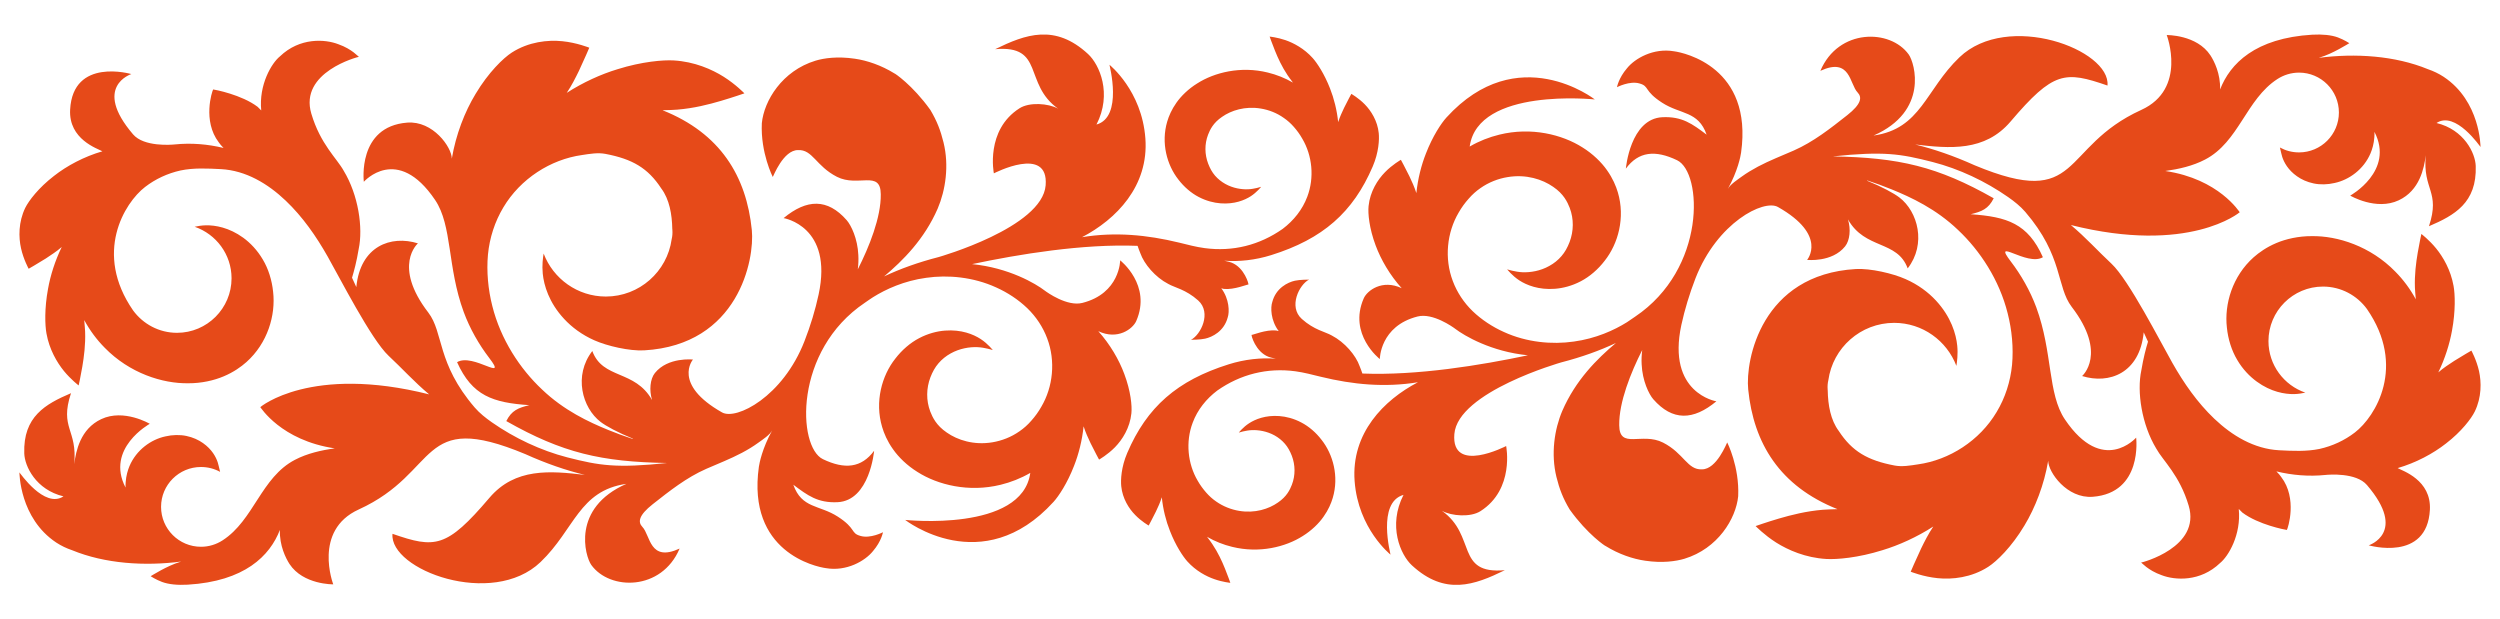 <?xml version="1.0" encoding="UTF-8"?>
<!DOCTYPE svg PUBLIC "-//W3C//DTD SVG 1.1//EN" "http://www.w3.org/Graphics/SVG/1.1/DTD/svg11.dtd">
<!-- Creator: CorelDRAW X5 -->
<svg xmlns="http://www.w3.org/2000/svg" xml:space="preserve" width="440mm" height="109.014mm" style="shape-rendering:geometricPrecision; text-rendering:geometricPrecision; image-rendering:optimizeQuality; fill-rule:evenodd; clip-rule:evenodd"
viewBox="0 0 440 109.014"
 xmlns:xlink="http://www.w3.org/1999/xlink">
 <defs>
  <style type="text/css">
   <![CDATA[
    .fil0 {fill:#E64A19;fill-rule:nonzero}
   ]]>
  </style>
 </defs>
 <g id="Layer_x0020_1">
    <g>
     <path id="_693340000" class="fil0" d="M11.177 87.362c-4.866,-1.168 -6.835,-5.31 -6.905,-7.559 -0.218,-6.494 3.738,-8.689 8.226,-10.603 -2.052,6.202 1.15,6.324 0.563,12.487 0.312,-2.31 1.073,-6.189 4.761,-7.922 3.971,-1.875 8.538,0.824 8.538,0.824 0,0 -7.842,4.323 -4.263,11.223 -0.009,-0.331 -0.006,-0.647 0.021,-0.943 0.081,-1.16 0.372,-2.115 0.669,-2.83 1.212,-2.861 3.806,-4.694 6.318,-5.231 1.224,-0.29 2.553,-0.322 3.697,-0.081 1.161,0.243 2.152,0.707 2.923,1.254 1.573,1.103 2.292,2.458 2.602,3.417 0.088,0.268 0.233,0.89 0.413,1.65 -1.002,-0.547 -2.146,-0.856 -3.367,-0.856 -3.878,0 -7.026,3.145 -7.026,7.015 0,3.878 3.147,7.025 7.026,7.025 1.395,0 2.698,-0.416 3.794,-1.124 5.525,-3.562 6.778,-11.083 12.748,-14.183 2.143,-1.12 4.617,-1.686 7.002,-2.012 -9.479,-1.402 -13.049,-7.242 -13.107,-7.256 0.025,-0.037 8.893,-7.489 29.72,-2.246 -2.586,-2.151 -4.85,-4.669 -7.153,-6.806 -3.046,-2.85 -8.638,-13.819 -10.708,-17.453 -2.02,-3.567 -4.399,-6.991 -7.386,-9.834 -3.119,-2.971 -6.993,-5.314 -11.398,-5.55 -2.356,-0.121 -4.811,-0.247 -7.108,0.235 -2.281,0.507 -4.423,1.498 -6.242,2.903 -3.647,2.805 -9.081,11.646 -2.117,21.724 1.744,2.385 4.555,3.946 7.735,3.946 5.291,0 9.598,-4.307 9.598,-9.596 0,-4.203 -2.718,-7.771 -6.489,-9.069 0.544,-0.122 1.247,-0.241 1.987,-0.257 1.619,-0.023 4.049,0.365 6.569,2.193 1.238,0.909 2.463,2.175 3.429,3.819 0.985,1.634 1.617,3.672 1.819,5.692 0.475,4.113 -0.964,9.038 -4.702,12.37 -0.938,0.834 -2.25,1.773 -3.977,2.499 -1.704,0.73 -3.945,1.24 -6.239,1.228 -4.558,0.074 -10.354,-1.776 -14.713,-6.244 -1.399,-1.406 -2.626,-3.058 -3.613,-4.876 0.068,0.84 0.141,1.529 0.156,2.019 0.088,2.307 -0.201,4.428 -0.489,6.157 -0.286,1.713 -0.649,3.327 -0.649,3.327 0,0 -1.362,-1.04 -2.598,-2.549 -1.221,-1.509 -2.568,-3.782 -3.069,-6.617 -0.257,-1.417 -0.369,-4.365 0.279,-7.843 0.42,-2.353 1.228,-4.921 2.413,-7.357 -0.911,0.789 -1.908,1.43 -2.813,2.029 -1.465,0.921 -3.01,1.8 -3.01,1.8 0,0 -0.906,-1.633 -1.341,-3.593 -0.439,-1.944 -0.472,-4.619 0.737,-7.119 0.616,-1.248 2.335,-3.528 5.068,-5.63 2.285,-1.794 5.292,-3.396 8.512,-4.331 -0.826,-0.469 -5.964,-2.08 -5.677,-7.34 0.499,-9.244 10.768,-6.253 10.768,-6.253 0,0 -6.884,2.206 0.307,10.61 1.916,2.241 6.747,1.833 7.315,1.777 2.978,-0.304 5.823,-0.047 8.57,0.607 0.015,0.006 0.038,0.015 0.047,0.018 -0.354,-0.36 -0.652,-0.697 -0.849,-0.995 -2.883,-3.778 -1.182,-8.998 -0.985,-9.311 0.312,0.038 5.003,0.924 7.823,3.057 0.175,0.152 0.397,0.372 0.638,0.638 -0.448,-4.509 1.821,-8.33 3.284,-9.509 3.509,-3.374 7.969,-3.042 10.279,-2.148 2.478,0.87 3.551,2.255 3.637,2.219 -0.161,0.006 -10.568,2.691 -8.382,10.007 1.598,5.392 4.514,7.884 5.7,10.054 2.567,4.239 3.442,10.023 2.628,13.793 -0.354,2.157 -0.82,3.892 -1.167,5.028 0.246,0.539 0.504,1.092 0.755,1.646 0.702,-7.218 6.082,-9.175 10.842,-7.697 0,0 -4.53,3.908 1.823,12.173 2.73,3.557 1.454,8.892 8.167,16.712 0.871,1.01 1.931,1.844 3.031,2.615 3.983,2.78 8.6,4.96 13.279,6.168 5.675,1.456 8.638,1.921 17.569,0.989 -11.587,-0.197 -18.406,-1.756 -28.315,-7.376 0.932,-1.87 2.104,-2.339 4.057,-2.803 -6.424,-0.437 -10.059,-1.643 -12.719,-7.565 2.81,-1.681 9.037,3.672 5.646,-0.76 -1.784,-2.327 -3.402,-5.148 -4.473,-8.057 -2.929,-7.955 -1.99,-15.216 -5.041,-19.731 -6.669,-9.88 -12.545,-3.201 -12.545,-3.201 0,0 -1.2,-9.729 7.639,-10.414 4.534,-0.353 7.839,4.329 7.848,6.341 0.706,-4.204 2.273,-8.257 4.189,-11.405 2.258,-3.778 4.873,-6.301 6.368,-7.266 2.972,-1.91 6.357,-2.256 8.886,-1.997 2.544,0.251 4.751,1.143 4.751,1.143 0,0 -0.889,2.092 -1.827,4.083 -0.604,1.241 -1.288,2.589 -2.14,3.864 2.892,-1.862 6.029,-3.281 8.939,-4.162 4.301,-1.35 8.047,-1.653 9.883,-1.545 3.659,0.211 6.74,1.571 8.824,2.889 2.099,1.328 3.622,2.903 3.622,2.903 0,0 -1.997,0.699 -4.11,1.321 -2.151,0.636 -4.792,1.308 -7.717,1.549 -0.628,0.059 -1.509,0.076 -2.583,0.105 10.176,4.046 14.768,11.613 15.716,21.093 0.511,5.147 -2.322,20.204 -18.946,21.166 -2.586,0.146 -6.538,-0.772 -8.752,-1.761 -2.217,-0.975 -4.008,-2.336 -5.336,-3.77 -2.69,-2.894 -3.562,-5.927 -3.765,-7.979 -0.146,-1.472 0.032,-2.838 0.159,-3.527 1.671,4.42 5.949,7.565 10.944,7.565 5.905,0 10.8,-4.393 11.587,-10.089 0.124,-0.5 0.168,-1.049 0.124,-1.671 0,-0.039 -0.012,-0.084 -0.015,-0.126 -0.043,-2.565 -0.504,-5.232 -1.943,-7.143 -2.344,-3.587 -5.08,-5.176 -9.827,-6.078 -1.339,-0.255 -2.745,-0.007 -4.125,0.203 -5.519,0.771 -10.838,4.176 -13.833,9.208 -1.504,2.504 -2.432,5.365 -2.715,8.327 -0.268,2.962 0.027,6.115 0.766,9.03 1.473,5.888 4.865,11.05 8.745,14.69 3.874,3.71 8.265,5.746 11.672,7.136 1.427,0.583 2.86,1.108 4.269,1.568 0.029,-0.015 0.062,-0.027 0.094,-0.029 -2.662,-1.078 -4.773,-2.238 -5.705,-2.948 -3.273,-2.498 -4.798,-8.196 -1.474,-12.488 1.849,5.016 7.489,3.257 10.52,8.63 -0.535,-1.736 -0.342,-3.705 0.492,-4.754 2.292,-2.861 6.701,-2.376 6.701,-2.376 0,0 -3.691,4.315 5.124,9.305 2.506,1.414 10.696,-2.764 14.503,-12.534 1.073,-2.755 1.912,-5.531 2.488,-8.211 2.606,-12.049 -6.162,-13.455 -6.162,-13.455 4.092,-3.385 7.733,-3.483 11.109,0.369 0.775,0.89 1.919,3.231 2.046,6.127 0.047,0.824 0.012,1.669 -0.097,2.524 2.005,-3.94 4.107,-9.182 4.045,-13.219 -0.029,-4.349 -3.995,-1.176 -7.71,-3.067 -3.715,-1.895 -4.275,-4.839 -6.861,-4.704 -2.586,-0.014 -4.354,4.655 -4.434,4.733 0,0 -2.171,-4.249 -1.928,-9.471 0.389,-3.956 3.576,-9.214 9.459,-11.002 1.464,-0.443 3.858,-0.797 6.903,-0.343 2.161,0.307 4.67,1.16 6.987,2.595 -0.077,-0.108 3.143,1.989 6.312,6.421 1.173,1.966 1.801,3.634 2.317,5.721 1.002,4.076 0.363,8.38 -1.026,11.636 -2.342,5.385 -6.097,9.138 -9.437,11.944 2.818,-1.331 6.008,-2.484 9.611,-3.411 0.018,-0.004 18.237,-5.18 18.825,-12.624 0.569,-7.129 -9.114,-2.106 -9.114,-2.106 0,0 -1.54,-7.601 4.523,-11.458 1.72,-1.097 5.043,-0.892 6.788,0.077 -6.165,-4.371 -2.32,-11.247 -11.085,-10.471 5.351,-2.616 10.531,-4.526 16.357,0.856 2.015,1.862 4.269,6.978 1.477,12.406 4.727,-1.318 2.26,-10.482 2.288,-10.522 0.021,0.039 5.693,4.526 6.319,12.95 0.624,8.422 -5.149,14.272 -11.15,17.396 5.821,-0.947 11.413,-0.423 17.107,0.962 1.498,0.366 2.93,0.757 4.46,0.962 4.962,0.667 9.67,-0.52 13.748,-3.383 1.934,-1.463 3.474,-3.377 4.33,-5.66 1.284,-3.385 0.874,-7.253 -0.877,-10.214 -0.424,-0.752 -0.929,-1.445 -1.483,-2.073 -0.551,-0.628 -1.129,-1.142 -1.765,-1.577 -1.249,-0.89 -2.668,-1.426 -4.038,-1.651 -2.786,-0.471 -5.239,0.336 -6.828,1.452 -1.573,1.061 -2.131,2.276 -2.469,3.141 -0.637,1.659 -0.603,3.485 0.016,5.099 0.321,0.834 0.696,1.513 1.206,2.109 0.51,0.591 1.144,1.09 1.815,1.464 1.361,0.763 2.853,0.985 3.991,0.942 1.135,-0.045 2.312,-0.437 2.312,-0.437 0,0 -0.734,0.948 -1.828,1.66 -1.07,0.688 -2.863,1.433 -5.301,1.249 -1.2,-0.089 -2.538,-0.43 -3.865,-1.123 -1.33,-0.688 -2.595,-1.789 -3.566,-3.06 -2.015,-2.551 -3.088,-6.437 -1.968,-10.215 0.277,-0.942 0.764,-2.105 1.619,-3.314 0.834,-1.189 2.129,-2.451 3.665,-3.396 3.011,-1.927 7.651,-3.094 12.412,-1.914 1.51,0.365 3.022,0.959 4.433,1.772 -0.402,-0.537 -0.73,-0.966 -0.942,-1.289 -1.008,-1.507 -1.703,-3.033 -2.22,-4.318 -0.51,-1.261 -0.943,-2.49 -0.943,-2.49 0,0 1.341,0.128 2.795,0.628 1.433,0.502 3.279,1.468 4.785,3.151 0.755,0.843 2.046,2.767 3.054,5.359 0.69,1.746 1.212,3.802 1.427,5.916 0.286,-0.898 0.678,-1.752 1.047,-2.522 0.6,-1.219 1.271,-2.449 1.271,-2.449 0,0 1.271,0.718 2.373,1.851 1.094,1.12 2.233,2.892 2.45,5.06 0.115,1.09 0.013,3.37 -1.058,5.865 -3.46,8.073 -8.78,12.758 -17.869,15.602 -2.813,0.881 -5.649,1.177 -8.27,0.986 0.613,0.114 1.165,0.277 1.28,0.33 2.305,0.893 3.084,3.863 2.975,3.863 -0.186,-0.051 -2.481,0.949 -4.312,0.772 -0.119,-0.02 -0.273,-0.057 -0.459,-0.114 1.427,1.89 1.457,4.194 1.135,5.119 -0.643,2.454 -2.724,3.469 -3.986,3.747 -0.867,0.199 -2.477,0.199 -2.477,0.199 1.713,-0.876 3.662,-4.761 1.265,-6.918 -2.179,-1.949 -4.151,-2.266 -5.266,-2.913 -2.294,-1.18 -4.254,-3.509 -4.915,-5.402 -0.201,-0.475 -0.352,-0.902 -0.483,-1.301 -9.653,-0.382 -20.85,1.466 -29.138,3.217 6.467,0.627 11.221,3.446 12.791,4.655 0.414,0.318 3.957,2.846 6.617,2.174 6.643,-1.681 6.663,-7.495 6.663,-7.495 0,0 5.594,4.353 2.827,10.681 -0.593,1.367 -3.258,3.416 -6.681,1.785 2.064,2.302 3.656,5.026 4.584,7.548 1.129,2.997 1.38,5.626 1.244,6.915 -0.26,2.552 -1.595,4.641 -2.889,5.965 -1.294,1.327 -2.801,2.177 -2.801,2.177 0,0 -0.787,-1.45 -1.492,-2.884 -0.43,-0.906 -0.896,-1.915 -1.23,-2.973 -0.254,2.49 -0.873,4.915 -1.686,6.965 -1.185,3.061 -2.698,5.33 -3.6,6.324 -12.545,13.794 -26.116,3.184 -26.116,3.184 0,0 20.588,2.189 22.019,-8.278 -1.661,0.962 -3.439,1.658 -5.22,2.091 -5.607,1.385 -11.08,0.017 -14.638,-2.255 -1.804,-1.117 -3.329,-2.597 -4.308,-4.008 -1.013,-1.417 -1.583,-2.796 -1.91,-3.906 -1.324,-4.45 -0.062,-9.03 2.323,-12.037 1.141,-1.492 2.636,-2.79 4.201,-3.602 1.557,-0.818 3.146,-1.224 4.555,-1.327 2.866,-0.22 4.986,0.657 6.247,1.473 1.288,0.834 2.152,1.956 2.152,1.956 0,0 -1.383,-0.462 -2.724,-0.515 -1.344,-0.052 -3.096,0.211 -4.7,1.109 -0.793,0.438 -1.536,1.029 -2.134,1.73 -0.606,0.701 -1.047,1.499 -1.427,2.481 -0.722,1.899 -0.767,4.048 -0.021,6.009 0.401,1.016 1.056,2.446 2.91,3.701 1.875,1.317 4.767,2.269 8.046,1.713 1.616,-0.271 3.287,-0.903 4.762,-1.944 0.752,-0.521 1.43,-1.12 2.071,-1.861 0.663,-0.744 1.258,-1.562 1.753,-2.442 2.067,-3.492 2.544,-8.055 1.035,-12.039 -0.74,-1.986 -1.946,-3.815 -3.502,-5.313 -1.564,-1.504 -3.485,-2.765 -5.478,-3.656 -4.019,-1.835 -8.488,-2.246 -12.321,-1.692 -3.866,0.527 -7.076,1.99 -9.343,3.408 -0.489,0.305 -0.955,0.648 -1.427,0.969 -12.582,8.439 -11.882,25.393 -7.4,27.541 3.842,1.844 6.778,1.545 9.013,-1.475 0,0 -0.758,8.788 -6.443,9.049 -3.466,0.154 -5.252,-1.177 -7.779,-3.078 1.48,4.209 4.564,3.514 7.836,5.623 3.27,2.115 2.197,2.895 3.969,3.385 1.726,0.528 3.974,-0.646 3.974,-0.646 0,0 -0.266,1.59 -1.76,3.329 -1.381,1.724 -4.658,3.621 -8.285,2.992 -1.795,-0.237 -13.902,-2.832 -11.796,-17.833 0.091,-0.621 0.59,-3.252 2.347,-6.409 -0.466,0.834 -1.669,1.605 -2.429,2.157 -0.917,0.67 -1.887,1.251 -2.886,1.783 -2.04,1.081 -4.189,1.907 -6.299,2.831 -3.483,1.534 -6.44,3.879 -9.412,6.218 -2.477,1.956 -2.645,3.138 -1.823,3.994 1.437,1.492 1.225,6.266 6.553,3.815 -3.166,7.487 -12.3,7.407 -15.546,2.881 -1.097,-1.535 -3.529,-10.009 6.185,-14.273 -8.361,1.188 -9.113,8.021 -15.116,13.767 -8.491,8.135 -26.632,1.367 -26.057,-4.971 7.486,2.596 9.511,2.541 17.059,-6.333 4.534,-5.325 10.729,-4.748 16.79,-4.037 -3.296,-0.798 -6.793,-1.997 -10.48,-3.661 -19.024,-7.919 -14.843,3.156 -29.317,9.751 -8.112,3.689 -4.477,13.174 -4.477,13.174 0,0 -5.289,0.083 -7.695,-3.576 -0.656,-1.015 -1.781,-3.223 -1.698,-6.001 -1.754,4.548 -6.194,9.045 -16.239,9.637 -1.778,0.105 -3.367,-0.061 -4.49,-0.478 -1.132,-0.424 -2.017,-1.015 -2.017,-1.015 0,0 0.881,-0.537 1.822,-1.051 0.958,-0.513 2.146,-1.103 3.517,-1.516 0.003,0 0.012,-0.009 0.019,-0.009 -6.379,0.828 -13.372,0.394 -19.204,-2.006 -0.958,-0.322 -1.884,-0.764 -2.76,-1.334 -6.486,-4.302 -6.48,-12.315 -6.489,-12.349 0.043,0 4.408,6.439 7.754,4.209z"/>
    </g>
    <g>
     <path id="_693344896" class="fil0" d="M428.823 21.647c4.862,1.179 6.833,5.311 6.905,7.564 0.215,6.489 -3.741,8.683 -8.231,10.604 2.052,-6.204 -1.144,-6.322 -0.557,-12.491 -0.311,2.308 -1.073,6.193 -4.758,7.924 -3.98,1.878 -8.544,-0.821 -8.544,-0.821 0,0 7.845,-4.33 4.263,-11.223 0.015,0.327 0.012,0.64 -0.015,0.939 -0.082,1.162 -0.371,2.118 -0.672,2.834 -1.209,2.86 -3.806,4.687 -6.312,5.226 -1.23,0.29 -2.553,0.327 -3.709,0.079 -1.153,-0.24 -2.145,-0.701 -2.916,-1.252 -1.574,-1.1 -2.297,-2.461 -2.606,-3.416 -0.085,-0.266 -0.233,-0.89 -0.408,-1.653 1.001,0.549 2.145,0.862 3.368,0.862 3.874,0 7.014,-3.147 7.014,-7.023 0,-3.875 -3.14,-7.02 -7.014,-7.02 -1.397,0 -2.701,0.419 -3.796,1.123 -5.527,3.562 -6.782,11.085 -12.75,14.181 -2.146,1.122 -4.617,1.683 -7.002,2.011 9.479,1.405 13.058,7.243 13.108,7.259 -0.027,0.031 -8.895,7.481 -29.72,2.25 2.578,2.148 4.848,4.67 7.148,6.805 3.049,2.847 8.644,13.817 10.711,17.452 2.02,3.564 4.399,6.992 7.383,9.832 3.125,2.972 6.996,5.315 11.404,5.551 2.353,0.125 4.809,0.243 7.105,-0.231 2.282,-0.508 4.417,-1.499 6.239,-2.902 3.647,-2.807 9.084,-11.648 2.12,-21.725 -1.742,-2.386 -4.561,-3.95 -7.738,-3.95 -5.294,0 -9.597,4.309 -9.597,9.598 0,4.201 2.723,7.772 6.488,9.069 -0.541,0.12 -1.241,0.237 -1.984,0.258 -1.617,0.024 -4.055,-0.371 -6.56,-2.199 -1.244,-0.907 -2.477,-2.171 -3.441,-3.816 -0.982,-1.633 -1.62,-3.676 -1.819,-5.69 -0.475,-4.122 0.969,-9.042 4.706,-12.372 0.945,-0.833 2.248,-1.771 3.983,-2.503 1.695,-0.724 3.939,-1.232 6.232,-1.22 4.555,-0.077 10.354,1.772 14.715,6.24 1.397,1.406 2.624,3.054 3.613,4.875 -0.066,-0.835 -0.14,-1.525 -0.155,-2.015 -0.088,-2.311 0.198,-4.429 0.489,-6.162 0.283,-1.71 0.646,-3.323 0.646,-3.323 0,0 1.368,1.038 2.598,2.549 1.224,1.503 2.568,3.78 3.069,6.612 0.26,1.415 0.369,4.368 -0.276,7.848 -0.423,2.351 -1.228,4.916 -2.416,7.359 0.905,-0.794 1.908,-1.441 2.816,-2.032 1.468,-0.924 3.01,-1.804 3.01,-1.804 0,0 0.905,1.639 1.341,3.597 0.436,1.941 0.472,4.62 -0.743,7.121 -0.61,1.244 -2.332,3.524 -5.062,5.625 -2.291,1.799 -5.298,3.401 -8.512,4.335 0.826,0.47 5.958,2.078 5.673,7.339 -0.498,9.239 -10.767,6.251 -10.767,6.251 0,0 6.884,-2.203 -0.307,-10.606 -1.917,-2.243 -6.746,-1.838 -7.313,-1.776 -2.973,0.299 -5.824,0.043 -8.575,-0.617 -0.012,0 -0.035,-0.007 -0.05,-0.008 0.365,0.36 0.657,0.696 0.852,0.993 2.884,3.779 1.182,8.998 0.988,9.312 -0.318,-0.038 -5.011,-0.931 -7.828,-3.059 -0.168,-0.154 -0.392,-0.369 -0.638,-0.639 0.45,4.512 -1.821,8.328 -3.277,9.507 -3.511,3.379 -7.972,3.041 -10.287,2.153 -2.468,-0.872 -3.553,-2.26 -3.632,-2.223 0.162,-0.003 10.568,-2.687 8.385,-10.008 -1.598,-5.388 -4.514,-7.882 -5.708,-10.053 -2.562,-4.235 -3.441,-10.021 -2.624,-13.788 0.357,-2.155 0.817,-3.89 1.171,-5.03 -0.251,-0.542 -0.507,-1.092 -0.755,-1.644 -0.708,7.213 -6.088,9.174 -10.844,7.692 0,0 4.52,-3.904 -1.825,-12.17 -2.727,-3.559 -1.454,-8.897 -8.17,-16.712 -0.874,-1.014 -1.931,-1.849 -3.025,-2.614 -3.986,-2.784 -8.6,-4.964 -13.285,-6.17 -5.673,-1.456 -8.634,-1.927 -17.566,-0.989 11.587,0.2 18.412,1.753 28.315,7.371 -0.932,1.878 -2.107,2.342 -4.057,2.807 6.418,0.441 10.068,1.641 12.713,7.565 -2.804,1.681 -9.034,-3.669 -5.64,0.759 1.781,2.324 3.402,5.151 4.476,8.061 2.919,7.955 1.984,15.209 5.036,19.725 6.675,9.886 12.542,3.208 12.542,3.208 0,0 1.208,9.729 -7.633,10.411 -4.534,0.351 -7.842,-4.327 -7.848,-6.342 -0.708,4.203 -2.276,8.253 -4.186,11.408 -2.258,3.779 -4.871,6.301 -6.368,7.262 -2.972,1.913 -6.365,2.26 -8.889,1.998 -2.55,-0.248 -4.753,-1.139 -4.753,-1.139 0,0 0.887,-2.092 1.829,-4.082 0.603,-1.243 1.29,-2.592 2.145,-3.87 -2.904,1.867 -6.035,3.283 -8.945,4.164 -4.301,1.351 -8.046,1.655 -9.884,1.548 -3.654,-0.211 -6.735,-1.574 -8.823,-2.889 -2.099,-1.331 -3.62,-2.903 -3.62,-2.903 0,0 1.993,-0.704 4.107,-1.325 2.154,-0.63 4.797,-1.302 7.716,-1.545 0.634,-0.057 1.509,-0.074 2.586,-0.108 -10.177,-4.047 -14.771,-11.614 -15.714,-21.088 -0.514,-5.151 2.32,-20.205 18.94,-21.172 2.586,-0.145 6.545,0.778 8.756,1.77 2.217,0.972 4.01,2.331 5.336,3.761 2.689,2.897 3.562,5.927 3.762,7.979 0.147,1.47 -0.035,2.844 -0.155,3.531 -1.679,-4.42 -5.949,-7.57 -10.945,-7.57 -5.905,0 -10.8,4.397 -11.587,10.091 -0.121,0.503 -0.168,1.047 -0.121,1.67 0,0.04 0.006,0.084 0.012,0.13 0.041,2.561 0.507,5.232 1.946,7.141 2.341,3.587 5.074,5.178 9.824,6.077 1.339,0.256 2.745,0.006 4.122,-0.204 5.522,-0.771 10.838,-4.168 13.833,-9.208 1.51,-2.504 2.432,-5.367 2.718,-8.324 0.268,-2.965 -0.024,-6.115 -0.769,-9.033 -1.468,-5.89 -4.862,-11.046 -8.742,-14.693 -3.874,-3.711 -8.261,-5.744 -11.669,-7.133 -1.427,-0.587 -2.866,-1.105 -4.269,-1.565 -0.033,0.01 -0.065,0.026 -0.094,0.026 2.662,1.081 4.769,2.237 5.702,2.947 3.279,2.499 4.797,8.201 1.471,12.492 -1.846,-5.016 -7.49,-3.261 -10.517,-8.628 0.54,1.733 0.342,3.702 -0.498,4.751 -2.289,2.863 -6.687,2.378 -6.687,2.378 0,0 3.682,-4.319 -5.133,-9.307 -2.503,-1.415 -10.699,2.759 -14.509,12.537 -1.064,2.749 -1.902,5.526 -2.488,8.211 -2.603,12.047 6.159,13.452 6.159,13.452 -4.083,3.385 -7.725,3.483 -11.103,-0.368 -0.772,-0.889 -1.916,-3.235 -2.046,-6.133 -0.05,-0.82 -0.009,-1.664 0.1,-2.522 -2.005,3.942 -4.107,9.185 -4.047,13.221 0.028,4.344 3.999,1.176 7.711,3.066 3.709,1.895 4.275,4.843 6.861,4.708 2.584,0.006 4.357,-4.66 4.434,-4.734 0,0 2.168,4.247 1.931,9.466 -0.395,3.96 -3.576,9.21 -9.458,11.003 -1.468,0.441 -3.868,0.8 -6.911,0.347 -2.158,-0.307 -4.664,-1.156 -6.986,-2.6 0.08,0.113 -3.143,-1.985 -6.309,-6.42 -1.178,-1.964 -1.806,-3.631 -2.325,-5.723 -0.997,-4.071 -0.357,-8.376 1.032,-11.631 2.338,-5.392 6.094,-9.138 9.436,-11.948 -2.816,1.331 -6.016,2.484 -9.61,3.413 -0.018,0.007 -18.235,5.181 -18.825,12.622 -0.57,7.133 9.116,2.103 9.116,2.103 0,0 1.538,7.604 -4.526,11.465 -1.719,1.095 -5.041,0.892 -6.793,-0.075 6.165,4.369 2.332,11.239 11.091,10.462 -5.351,2.623 -10.525,4.533 -16.361,-0.856 -2.011,-1.855 -4.262,-6.97 -1.473,-12.4 -4.729,1.319 -2.258,10.479 -2.288,10.519 -0.024,-0.035 -5.693,-4.529 -6.318,-12.944 -0.625,-8.428 5.144,-14.276 11.15,-17.398 -5.821,0.947 -11.418,0.425 -17.106,-0.965 -1.501,-0.362 -2.933,-0.754 -4.468,-0.963 -4.958,-0.664 -9.663,0.525 -13.745,3.387 -1.933,1.459 -3.478,3.377 -4.33,5.659 -1.282,3.386 -0.873,7.252 0.879,10.216 0.424,0.748 0.929,1.437 1.486,2.074 0.548,0.627 1.123,1.139 1.756,1.576 1.254,0.884 2.676,1.424 4.046,1.652 2.783,0.47 5.235,-0.339 6.828,-1.46 1.571,-1.061 2.124,-2.272 2.46,-3.133 0.643,-1.658 0.606,-3.489 -0.007,-5.099 -0.329,-0.837 -0.702,-1.515 -1.215,-2.109 -0.51,-0.596 -1.141,-1.095 -1.813,-1.471 -1.359,-0.755 -2.851,-0.979 -3.989,-0.937 -1.135,0.047 -2.314,0.435 -2.314,0.435 0,0 0.734,-0.953 1.831,-1.655 1.07,-0.69 2.866,-1.434 5.301,-1.254 1.2,0.092 2.544,0.428 3.868,1.13 1.327,0.685 2.6,1.785 3.563,3.054 2.021,2.553 3.094,6.438 1.971,10.217 -0.28,0.944 -0.764,2.106 -1.621,3.309 -0.828,1.196 -2.124,2.451 -3.659,3.403 -3.01,1.927 -7.651,3.089 -12.418,1.907 -1.508,-0.362 -3.019,-0.952 -4.428,-1.768 0.402,0.533 0.725,0.961 0.938,1.291 1.011,1.504 1.704,3.032 2.221,4.313 0.515,1.261 0.942,2.495 0.942,2.495 0,0 -1.341,-0.128 -2.789,-0.638 -1.436,-0.492 -3.279,-1.456 -4.791,-3.144 -0.752,-0.843 -2.046,-2.764 -3.051,-5.363 -0.696,-1.738 -1.218,-3.796 -1.429,-5.914 -0.282,0.904 -0.676,1.753 -1.041,2.519 -0.6,1.22 -1.269,2.457 -1.269,2.457 0,0 -1.277,-0.718 -2.376,-1.86 -1.103,-1.113 -2.235,-2.889 -2.453,-5.052 -0.115,-1.094 -0.016,-3.371 1.055,-5.865 3.457,-8.077 8.781,-12.754 17.872,-15.604 2.814,-0.882 5.646,-1.178 8.264,-0.989 -0.607,-0.111 -1.155,-0.275 -1.274,-0.328 -2.305,-0.889 -3.09,-3.861 -2.972,-3.861 0.178,0.05 2.476,-0.951 4.306,-0.774 0.119,0.023 0.276,0.059 0.461,0.11 -1.43,-1.881 -1.456,-4.192 -1.132,-5.11 0.635,-2.461 2.723,-3.475 3.98,-3.755 0.864,-0.195 2.485,-0.195 2.485,-0.195 -1.713,0.881 -3.665,4.761 -1.271,6.918 2.176,1.957 4.151,2.266 5.266,2.911 2.294,1.183 4.257,3.508 4.916,5.407 0.193,0.467 0.352,0.902 0.482,1.294 9.653,0.385 20.85,-1.459 29.134,-3.212 -6.462,-0.63 -11.215,-3.453 -12.79,-4.658 -0.413,-0.319 -3.957,-2.843 -6.619,-2.171 -6.639,1.68 -6.657,7.496 -6.657,7.496 0,0 -5.603,-4.357 -2.83,-10.684 0.59,-1.363 3.258,-3.412 6.684,-1.789 -2.076,-2.295 -3.659,-5.023 -4.593,-7.542 -1.122,-2.995 -1.374,-5.625 -1.238,-6.915 0.26,-2.554 1.595,-4.638 2.889,-5.958 1.294,-1.333 2.798,-2.183 2.798,-2.183 0,0 0.787,1.451 1.495,2.886 0.428,0.907 0.89,1.907 1.227,2.974 0.257,-2.495 0.873,-4.923 1.687,-6.973 1.182,-3.057 2.7,-5.33 3.6,-6.322 12.551,-13.791 26.122,-3.188 26.122,-3.188 0,0 -20.591,-2.176 -22.022,8.289 1.658,-0.969 3.442,-1.661 5.22,-2.095 5.614,-1.385 11.077,-0.017 14.632,2.249 1.807,1.12 3.335,2.603 4.316,4.013 1.007,1.419 1.58,2.79 1.908,3.9 1.321,4.45 0.062,9.033 -2.323,12.04 -1.139,1.496 -2.639,2.793 -4.204,3.605 -1.554,0.815 -3.143,1.217 -4.555,1.323 -2.869,0.217 -4.984,-0.654 -6.245,-1.468 -1.291,-0.838 -2.155,-1.958 -2.155,-1.958 0,0 1.386,0.461 2.727,0.517 1.341,0.046 3.099,-0.212 4.697,-1.116 0.796,-0.435 1.54,-1.024 2.139,-1.73 0.606,-0.699 1.045,-1.493 1.425,-2.477 0.722,-1.904 0.77,-4.047 0.021,-6.014 -0.401,-1.015 -1.058,-2.446 -2.907,-3.698 -1.878,-1.314 -4.767,-2.27 -8.049,-1.709 -1.613,0.262 -3.293,0.901 -4.767,1.941 -0.745,0.519 -1.424,1.122 -2.067,1.864 -0.663,0.741 -1.253,1.554 -1.754,2.434 -2.067,3.498 -2.547,8.061 -1.035,12.043 0.743,1.989 1.947,3.814 3.505,5.317 1.561,1.499 3.485,2.759 5.482,3.654 4.011,1.838 8.485,2.243 12.316,1.687 3.865,-0.527 7.076,-1.984 9.346,-3.4 0.483,-0.313 0.948,-0.65 1.427,-0.972 12.58,-8.438 11.88,-25.393 7.397,-27.543 -3.842,-1.841 -6.781,-1.545 -9.013,1.476 0,0 0.758,-8.786 6.439,-9.047 3.467,-0.158 5.26,1.177 7.778,3.073 -1.479,-4.206 -4.564,-3.514 -7.828,-5.622 -3.273,-2.115 -2.2,-2.889 -3.971,-3.386 -1.725,-0.524 -3.977,0.652 -3.977,0.652 0,0 0.268,-1.594 1.763,-3.334 1.381,-1.722 4.655,-3.616 8.288,-2.983 1.793,0.237 13.894,2.822 11.79,17.827 -0.081,0.62 -0.584,3.245 -2.341,6.408 0.463,-0.838 1.666,-1.606 2.423,-2.16 0.914,-0.667 1.893,-1.248 2.891,-1.781 2.037,-1.077 4.182,-1.904 6.299,-2.83 3.485,-1.539 6.439,-3.881 9.411,-6.221 2.474,-1.952 2.648,-3.136 1.828,-3.994 -1.442,-1.489 -1.23,-6.262 -6.557,-3.811 3.166,-7.488 12.297,-7.407 15.546,-2.882 1.097,1.528 3.532,10.008 -6.185,14.272 8.361,-1.188 9.114,-8.02 15.113,-13.769 8.491,-8.129 26.635,-1.363 26.06,4.969 -7.486,-2.589 -9.511,-2.54 -17.059,6.334 -4.537,5.328 -10.729,4.749 -16.792,4.04 3.293,0.8 6.785,2 10.478,3.662 19.027,7.918 14.846,-3.159 29.322,-9.75 8.114,-3.694 4.473,-13.173 4.473,-13.173 0,0 5.293,-0.086 7.695,3.575 0.66,1.015 1.783,3.225 1.701,6 1.756,-4.547 6.194,-9.046 16.236,-9.64 1.782,-0.099 3.37,0.064 4.493,0.482 1.135,0.425 2.015,1.015 2.015,1.015 0,0 -0.877,0.531 -1.823,1.047 -0.961,0.515 -2.14,1.107 -3.508,1.515 -0.012,0.007 -0.015,0.015 -0.024,0.015 6.374,-0.83 13.372,-0.396 19.199,2.003 0.955,0.325 1.887,0.767 2.757,1.337 6.492,4.303 6.48,12.314 6.492,12.346 -0.038,0 -4.399,-6.437 -7.751,-4.213z"/>
    </g>


 </g>
</svg>
